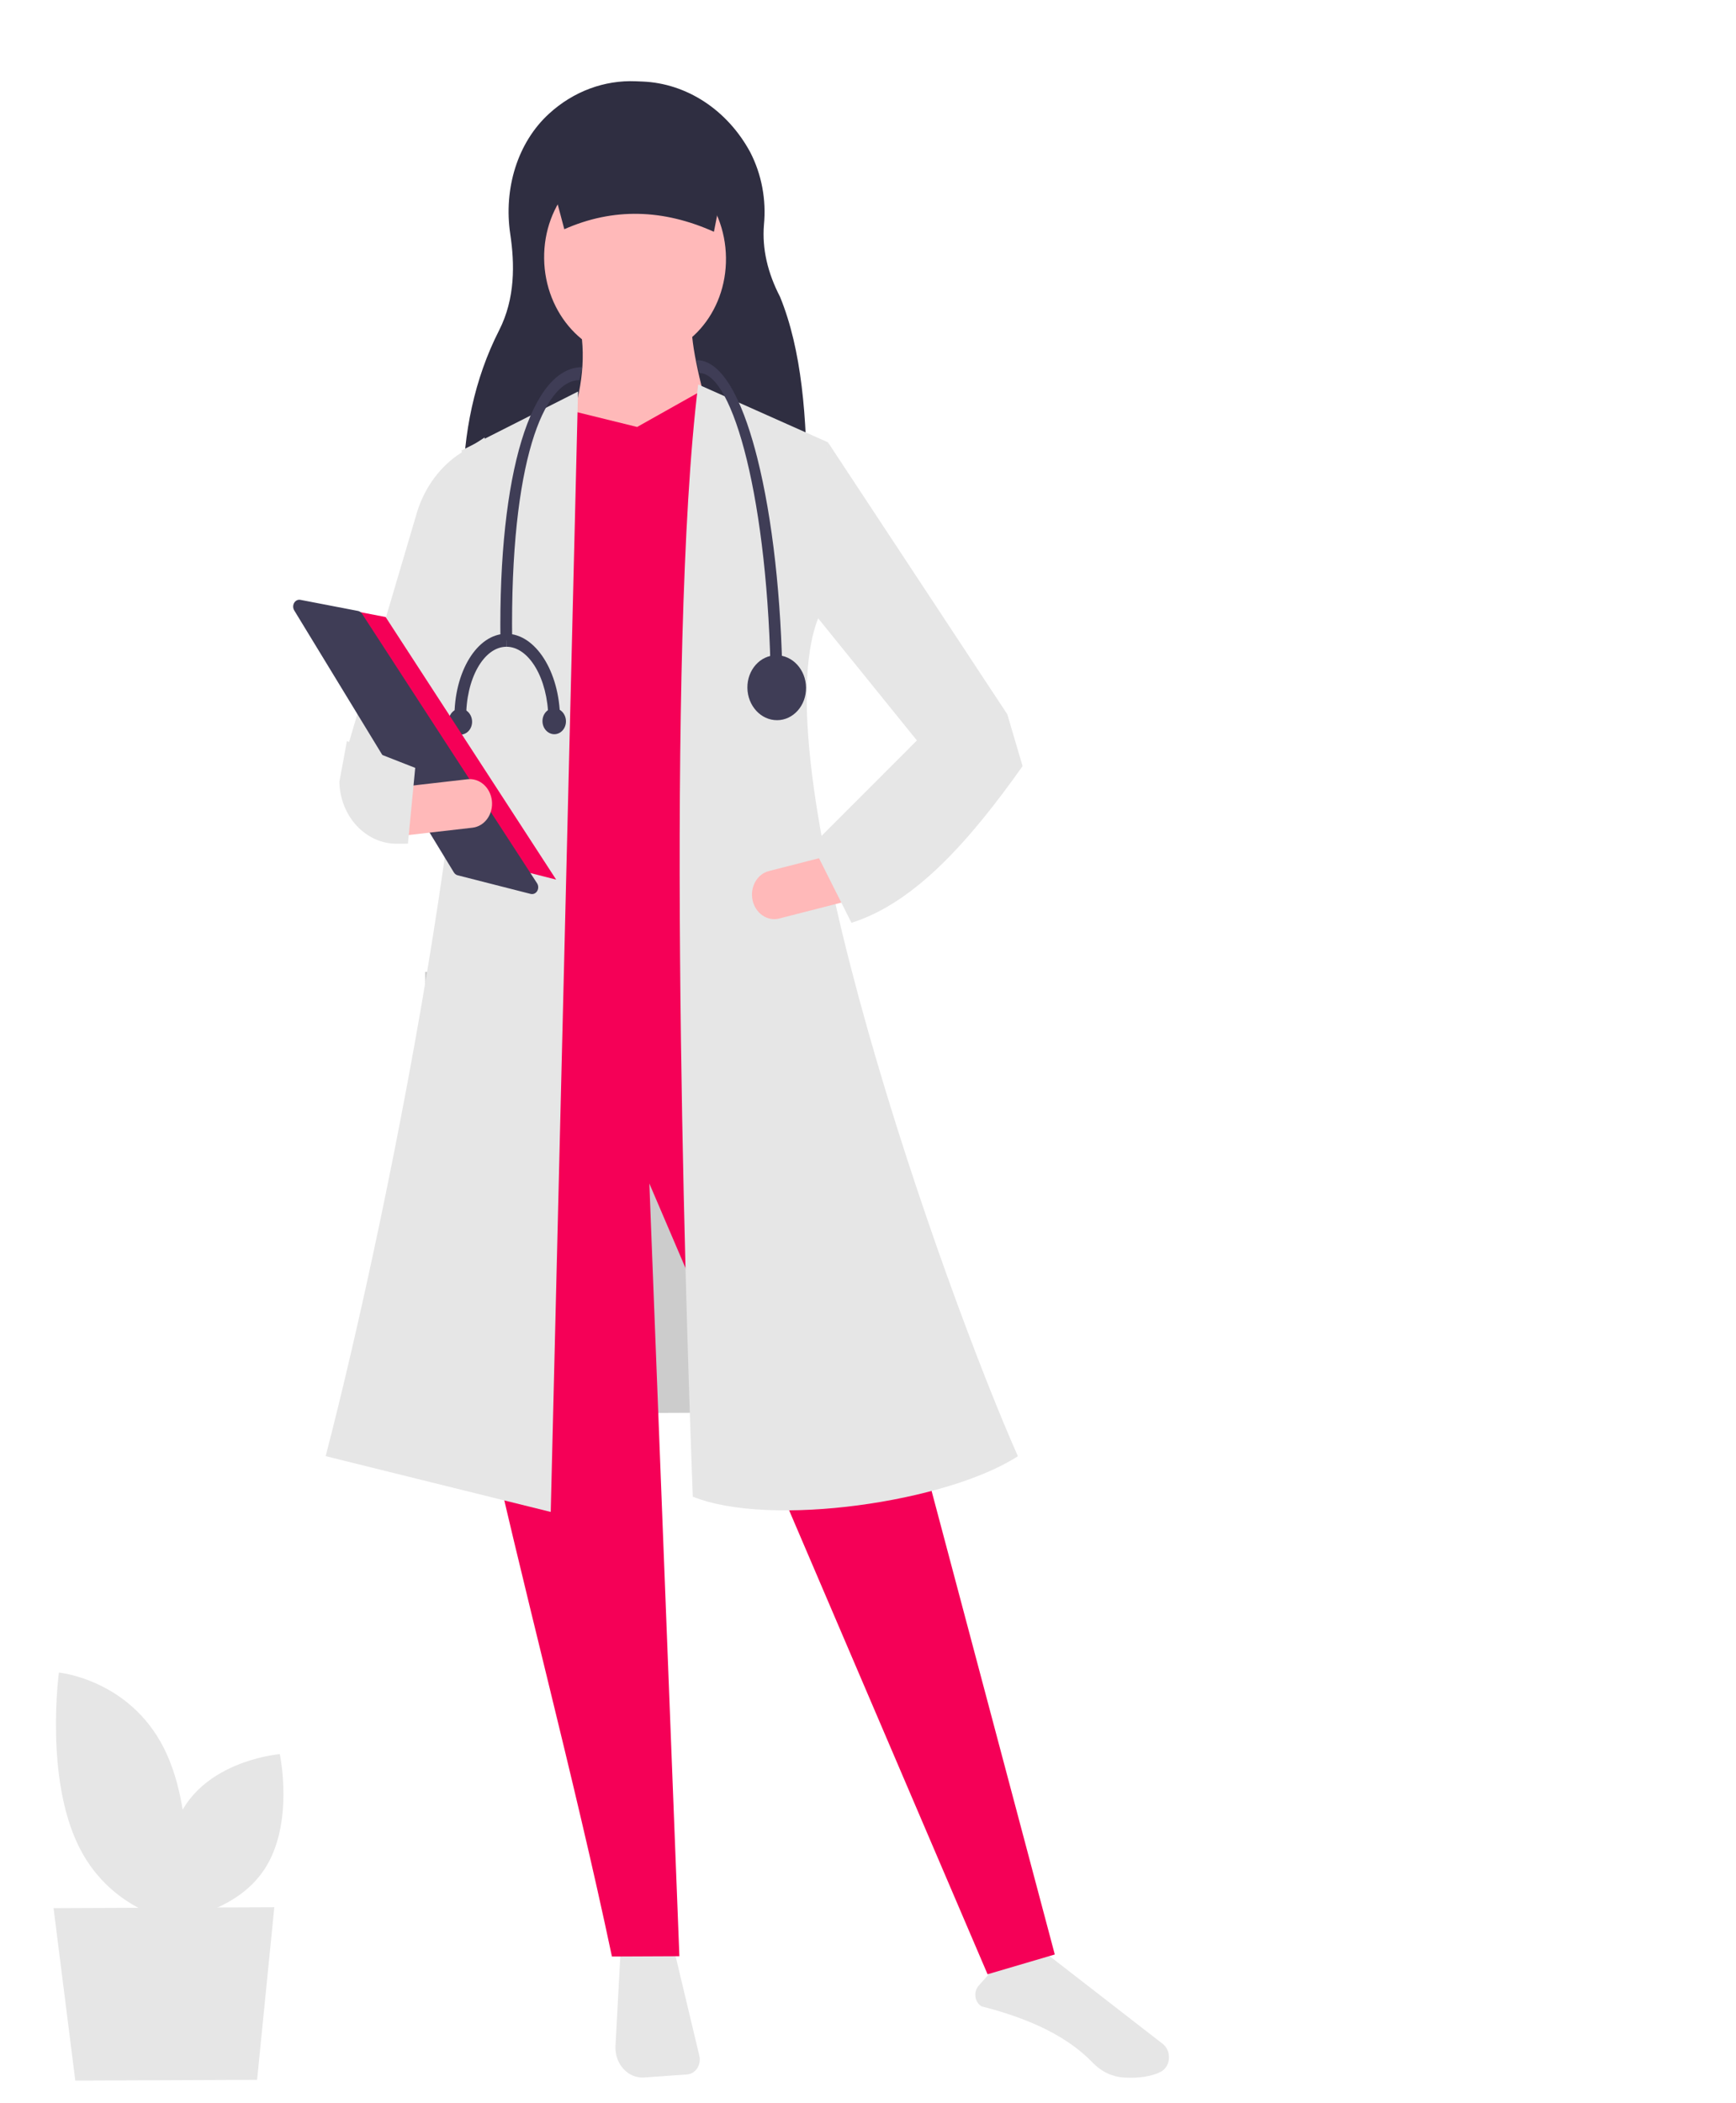 <svg width="389" height="471" viewBox="0 0 389 471" fill="none" xmlns="http://www.w3.org/2000/svg">
<path d="M175.288 217.304L95.268 217.673L96.484 316.685L176.505 316.315L175.288 217.304Z" fill="#CCCCCC"/>
<path d="M57.609 465.812L16.872 465.982L12 427.362L61.467 427.156L57.609 465.812Z" fill="#E6E6E6"/>
<path d="M139.036 437.428L137.917 458.23C137.866 459.172 137.998 460.117 138.304 461.001C138.61 461.885 139.082 462.689 139.69 463.357C140.297 464.026 141.026 464.545 141.827 464.879C142.628 465.212 143.482 465.353 144.333 465.292L153.978 464.601C154.425 464.569 154.859 464.428 155.249 464.189C155.64 463.949 155.977 463.617 156.237 463.216C156.497 462.815 156.674 462.355 156.754 461.868C156.834 461.381 156.817 460.879 156.702 460.399L151.052 436.707L139.036 437.428Z" fill="#E6E6E6"/>
<path d="M219.931 449.353C231.329 452.241 239.496 456.384 244.897 462.016C246.82 464.007 249.319 465.174 251.939 465.305C255.285 465.484 258.014 465.057 260.056 464.032L260.056 464.032C260.579 463.772 261.029 463.362 261.358 462.844C261.688 462.326 261.885 461.718 261.929 461.084C261.984 460.44 261.881 459.79 261.633 459.201C261.384 458.612 260.998 458.107 260.514 457.736L233.309 436.646L221.926 441.765L219.293 444.732C219.007 445.053 218.794 445.444 218.67 445.873C218.545 446.303 218.512 446.76 218.574 447.207C218.636 447.655 218.791 448.082 219.026 448.454C219.262 448.826 219.572 449.134 219.931 449.353L219.931 449.353Z" fill="#E6E6E6"/>
<path d="M180.795 109.966L103.768 109.532C103.809 97.118 106.269 84.917 111.84 73.983C115.499 66.801 115.322 59.005 114.339 52.441C112.82 42.312 115.933 31.926 123.055 25.44C128.497 20.475 135.41 17.9 142.494 18.201L143.99 18.263C148.864 18.464 153.626 20.017 157.838 22.779C162.05 25.54 165.578 29.421 168.097 34.067C170.661 39.026 171.741 44.744 171.18 50.395C170.757 55.711 171.991 61.073 174.79 66.48C179.65 78.358 180.858 93.58 180.795 109.966Z" fill="#2F2E41"/>
<path d="M236.356 437.738L221.293 442.171L145.506 265.067L152.234 438.127L137.118 438.196C119.965 356.841 89.649 262.997 102.395 233.266L180.539 227.815L236.356 437.738Z" fill="#F50057"/>
<path d="M142.579 80.354C153.831 80.302 162.828 70.166 162.675 57.716C162.522 45.265 153.277 35.214 142.025 35.266C130.773 35.317 121.776 45.453 121.929 57.904C122.082 70.354 131.327 80.406 142.579 80.354Z" fill="#FFB9B9"/>
<path d="M160.556 99.18L127.012 97.153C130.194 88.795 131.407 80.756 130.003 73.139L154.977 73.024C154.992 78.877 157.748 88.989 160.556 99.18Z" fill="#FFB9B9"/>
<path d="M183.248 234.347L109.714 240.505L115.497 96.115L128.264 92.056L142.767 95.626L157.127 87.559L166.372 91.153L183.248 234.347Z" fill="#F50057"/>
<path d="M123.407 338.624L72.974 326.129C87.25 271.203 112.64 145.581 103.397 100.898L129.524 87.687L123.407 338.624Z" fill="#E6E6E6"/>
<path d="M97.142 180.2L77.922 167.198L93.529 114.446C95.275 109.002 98.691 104.422 103.187 101.498L108.619 97.965L105.985 151.068L97.142 180.2Z" fill="#E6E6E6"/>
<path d="M228.083 326.14C212.34 336.372 172.744 342.219 155.241 335.204C153.35 285.646 149.114 145.459 156.452 86.108L185.53 99.065L183.383 138.347C169.972 172.005 211.553 288.826 228.083 326.14Z" fill="#E6E6E6"/>
<path d="M223.902 173.069L206.076 166.606L182.051 136.898L185.53 99.064L225.712 159.97L223.902 173.069Z" fill="#E6E6E6"/>
<path d="M168.639 201.632C168.946 203.041 169.745 204.262 170.86 205.028C171.975 205.795 173.314 206.043 174.585 205.72L189.602 201.876L187.294 191.247L172.277 195.09C171.006 195.416 169.909 196.288 169.227 197.515C168.544 198.741 168.333 200.222 168.639 201.632Z" fill="#FFB9B9"/>
<path d="M159.975 51.91C148.596 46.813 137.415 46.492 126.449 51.337L121.625 33.178L163.686 32.984L159.975 51.91Z" fill="#2F2E41"/>
<path d="M182.037 189.262L190.795 206.676C205.111 202.175 217.393 188.136 229.141 171.59L225.712 159.97L205.411 165.882L182.037 189.262Z" fill="#E6E6E6"/>
<path d="M175.351 153.293L172.723 153.305C172.217 112.163 164.209 83.527 156.749 83.561L156.056 80.655C162.747 80.624 167.159 92.537 169.682 102.537C173.102 116.093 175.116 134.119 175.351 153.293Z" fill="#3F3D56"/>
<path d="M114.764 143.391L112.135 143.403C111.672 105.723 119.093 82.28 130.443 82.228L129.822 85.14C121.971 85.176 114.27 103.202 114.764 143.391Z" fill="#3F3D56"/>
<path d="M174.135 161.299C177.765 161.282 180.667 158.013 180.618 153.996C180.569 149.98 177.586 146.738 173.957 146.754C170.327 146.771 167.425 150.041 167.474 154.057C167.523 158.073 170.506 161.316 174.135 161.299Z" fill="#3F3D56"/>
<path d="M104.463 160.893L101.834 160.905C101.706 150.479 106.909 141.973 113.431 141.943L113.467 144.852C108.394 144.875 104.355 152.071 104.463 160.893Z" fill="#3F3D56"/>
<path d="M125.493 160.796L122.865 160.808C122.756 151.986 118.541 144.828 113.467 144.852L113.431 141.943C119.954 141.913 125.365 150.37 125.493 160.796Z" fill="#3F3D56"/>
<path d="M124.224 164.438C125.676 164.432 126.837 163.124 126.817 161.517C126.797 159.911 125.604 158.614 124.152 158.62C122.7 158.627 121.539 159.935 121.559 161.542C121.579 163.148 122.772 164.445 124.224 164.438Z" fill="#3F3D56"/>
<path d="M103.193 164.535C104.645 164.529 105.806 163.221 105.786 161.614C105.767 160.008 104.574 158.711 103.122 158.718C101.67 158.724 100.509 160.032 100.529 161.639C100.548 163.245 101.741 164.542 103.193 164.535Z" fill="#3F3D56"/>
<path d="M69.969 135.029L86.41 138.194L124.624 197.006L104.644 191.912L69.969 135.029Z" fill="#F50057"/>
<path d="M67.05 134.32C66.801 134.326 66.557 134.405 66.346 134.55C66.134 134.696 65.963 134.902 65.849 135.147C65.735 135.392 65.683 135.667 65.698 135.943C65.713 136.219 65.795 136.487 65.935 136.717L101.701 195.389C101.9 195.717 102.205 195.949 102.553 196.037L118.909 200.207C119.185 200.277 119.473 200.253 119.734 200.138C119.996 200.023 120.219 199.823 120.374 199.563C120.529 199.303 120.609 198.997 120.602 198.685C120.596 198.372 120.504 198.068 120.338 197.813L81.12 137.456C81.013 137.291 80.879 137.152 80.724 137.044C80.569 136.937 80.397 136.864 80.217 136.83L67.314 134.345C67.227 134.328 67.139 134.32 67.05 134.32Z" fill="#3F3D56"/>
<path d="M89.427 176.285L90.534 187.135L105.882 185.376C107.181 185.227 108.369 184.513 109.184 183.39C109.999 182.268 110.374 180.829 110.227 179.39C110.08 177.951 109.423 176.63 108.401 175.718C107.379 174.806 106.074 174.377 104.775 174.526L89.427 176.285Z" fill="#FFB9B9"/>
<path d="M76.048 175.089C76.116 178.79 77.503 182.326 79.906 184.925C82.31 187.524 85.536 188.976 88.881 188.965L91.409 188.953L93.04 171.98L77.732 165.982L76.048 175.089Z" fill="#E6E6E6"/>
<path d="M17.726 413.678C25.483 429.171 41.296 430.698 41.296 430.698C41.296 430.698 44.532 407.108 36.775 391.615C29.018 376.123 13.205 374.595 13.205 374.595C13.205 374.595 9.969 398.185 17.726 413.678Z" fill="#E6E6E6"/>
<path d="M59.236 418.693C52.441 428.983 38.085 430.129 38.085 430.129C38.085 430.129 34.748 414.592 41.544 404.303C48.34 394.013 62.695 392.867 62.695 392.867C62.695 392.867 66.032 408.404 59.236 418.693Z" fill="#E6E6E6"/>
</svg>
